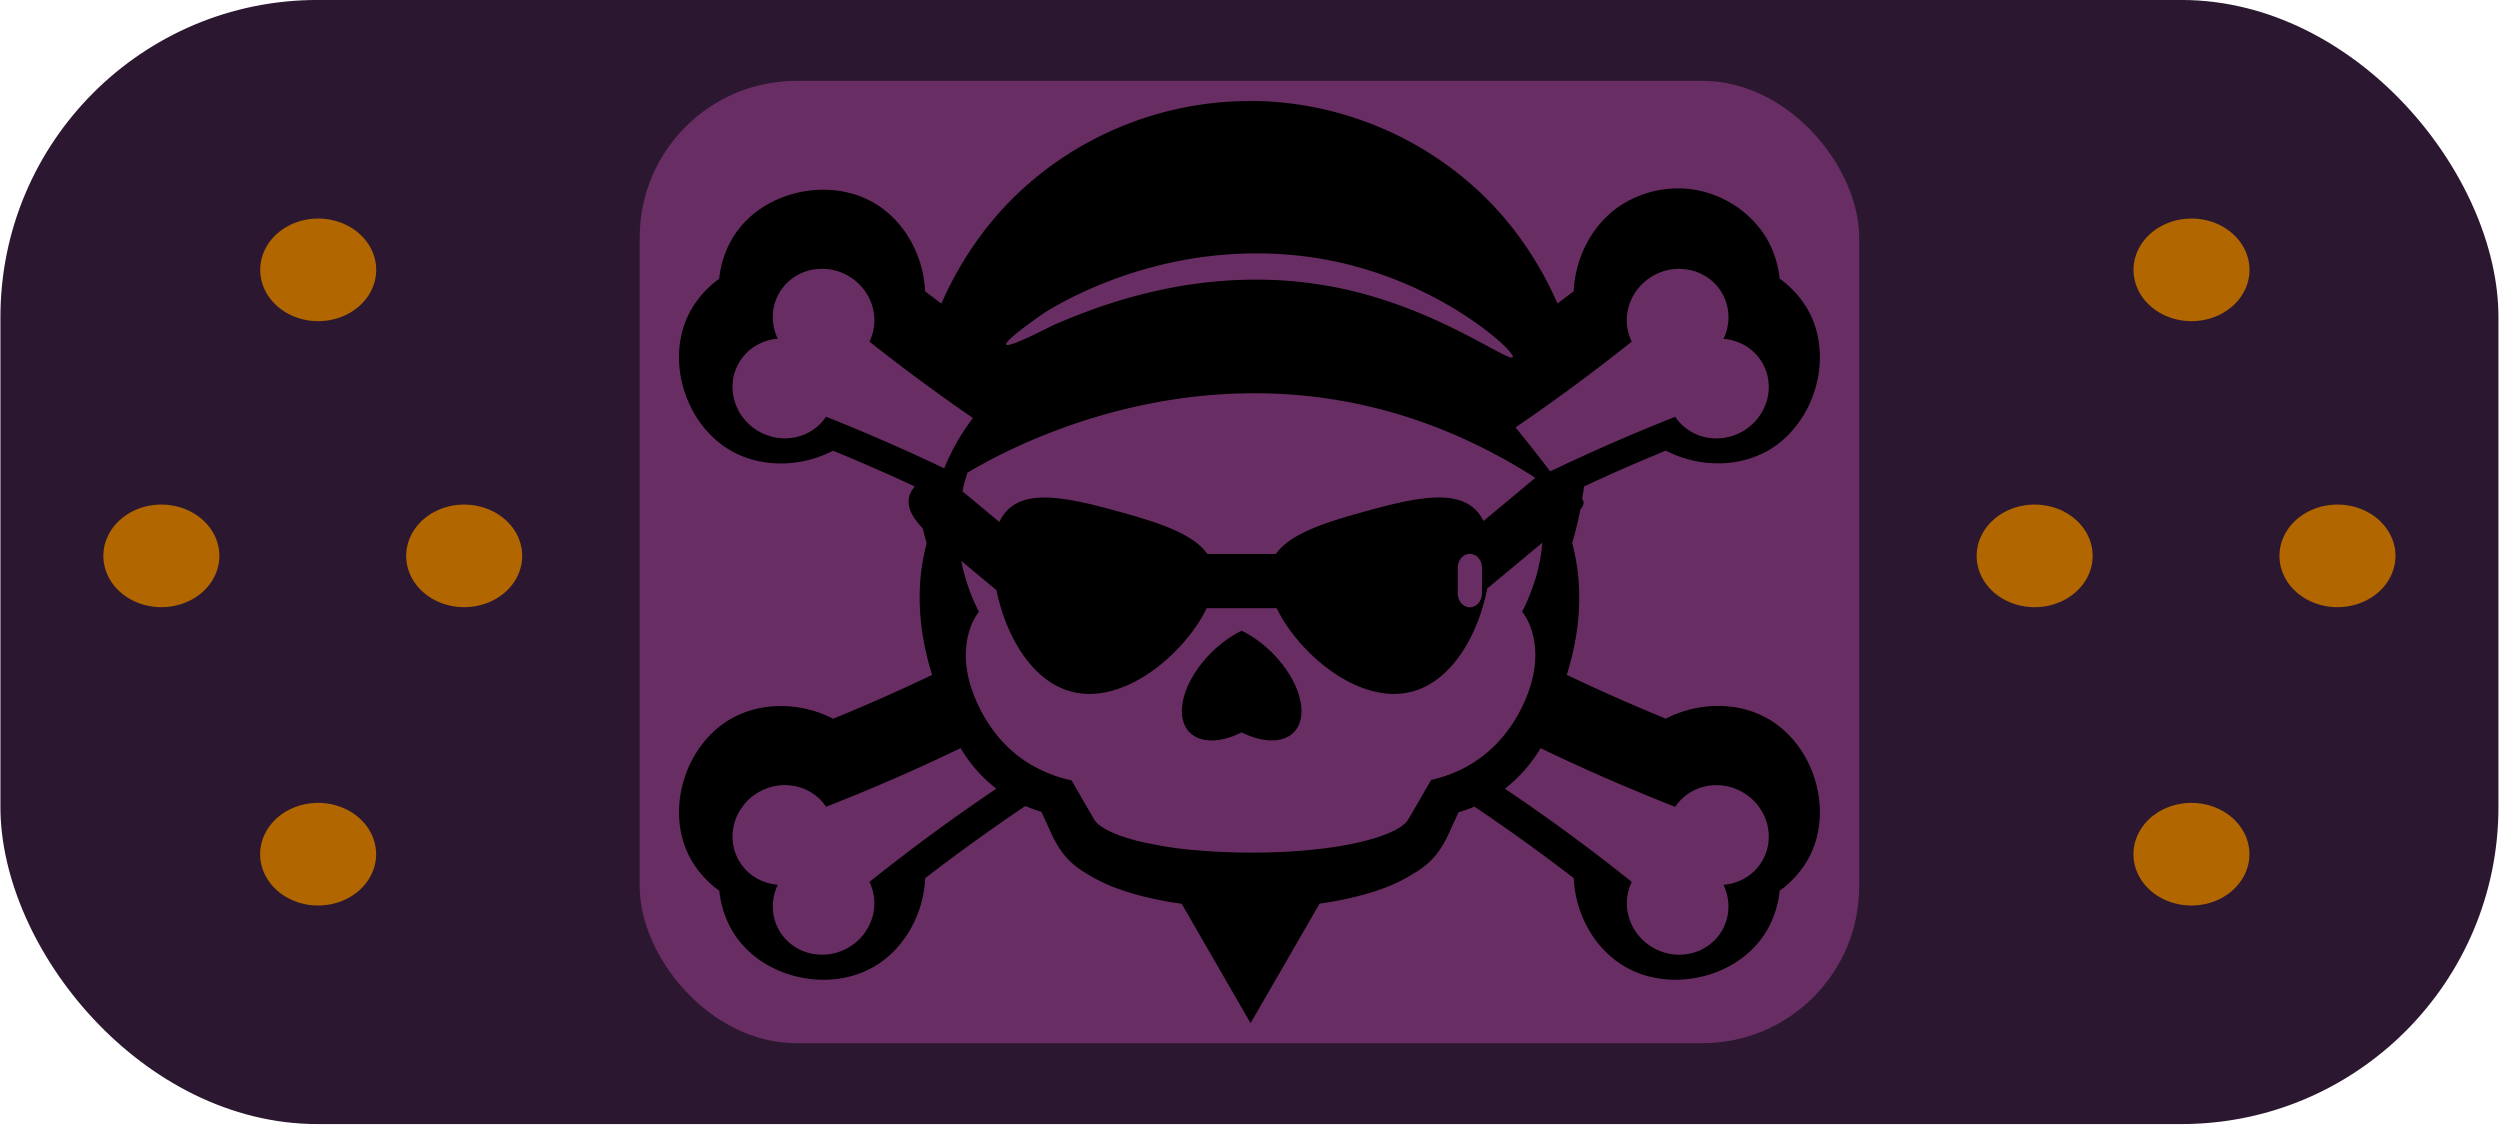<svg xmlns="http://www.w3.org/2000/svg" height="90" width="200" viewBox="0 0 52.917 23.812"><g transform="translate(11.579 .022) scale(.282)"><rect ry="23.798" height="84.374" width="187.5" y="-.081" x="-41.028" fill="#2b1830"/><rect ry="11.764" height="72.23" width="91.533" y="5.991" x="6.955" fill="#682e63"/><path style="isolation:auto;mix-blend-mode:normal" d="M52.726 7.496l-.015.007a3.981 5.035 0 0 0-.03.002c-6.375.009-12.743 2.491-17.486 7.073-2.324 2.243-4.24 5.033-5.596 8.13-.406-.308-.815-.607-1.219-.92-.115-2.673-1.546-5.314-3.858-6.65-3.498-2.02-8.603-.81-10.662 2.758a4.007 4.007 0 0 0-.001 0 7.535 7.535 0 0 0-.937 2.948 7.52 7.52 0 0 0-2.083 2.28 4.007 4.007 0 0 0-.001.004c-2.06 3.566-.554 8.59 2.943 10.609a4.007 4.007 0 0 0 .005.004c2.311 1.33 5.312 1.245 7.681.01a137.68 137.68 0 0 1 6.135 2.685 26.694 26.694 0 0 0 .001.004c-.62.68-.796 1.726.596 3.127a26.694 26.694 0 0 0 .298 1.137c-.92 3.402-.545 6.857.41 9.875a143.61 143.61 0 0 1-7.435 3.292c-2.371-1.236-5.375-1.321-7.686.015a4.007 4.007 0 0 0-.003 0c-3.497 2.017-5.002 7.045-2.941 10.61a4.007 4.007 0 0 0 .002.002c.522.904 1.248 1.67 2.085 2.285a7.553 7.553 0 0 0 .936 2.94 4.007 4.007 0 0 0 .003.005c2.06 3.567 7.164 4.778 10.66 2.759a4.007 4.007 0 0 0 .005-.003c2.308-1.336 3.737-3.978 3.852-6.648a143.66 143.66 0 0 1 7.518-5.418c.38.165.782.31 1.204.437l.752 1.642c.92 2.004 1.969 2.597 2.952 3.18.985.584 2.026.99 3.21 1.333a25.55 25.55 0 0 0 3.614.746l2.3 3.983 2.872 4.979 2.877-4.979 2.306-3.995a25.486 25.486 0 0 0 3.53-.734c1.183-.342 2.229-.749 3.21-1.332.985-.585 2.034-1.176 2.951-3.181l.739-1.611c.417-.12.814-.259 1.192-.418a142.57 142.57 0 0 1 7.452 5.366c.115 2.673 1.543 5.314 3.85 6.648a4.007 4.007 0 0 0 .006.002c3.496 2.018 8.602.81 10.66-2.757a4.007 4.007 0 0 0 .005-.006 7.479 7.479 0 0 0 .934-2.94 7.542 7.542 0 0 0 2.087-2.286 4.007 4.007 0 0 0 .001-.002c2.06-3.569.553-8.595-2.944-10.614-2.312-1.334-5.316-1.252-7.688-.015a141.9 141.9 0 0 1-7.435-3.293c.957-3.022 1.33-6.48.407-9.888a26.611 26.611 0 0 0 .61-2.505c.295-.362.306-.591.133-.8a26.611 26.611 0 0 0 .151-.948 142.48 142.48 0 0 1 6.137-2.686c2.371 1.236 5.37 1.32 7.68-.012a4.007 4.007 0 0 0 .006-.002c3.496-2.02 5.003-7.043 2.944-10.61a4.007 4.007 0 0 0-.002-.006c-.522-.9-1.247-1.667-2.084-2.28-.114-1.032-.417-2.044-.938-2.948a4.007 4.007 0 0 0-.001-.003c-1.31-2.27-3.854-3.74-6.437-3.819a8.001 8.001 0 0 0-4.222 1.065 4.007 4.007 0 0 0-.003 0c-2.311 1.337-3.742 3.974-3.858 6.648-.404.315-.812.613-1.218.922-1.357-3.099-3.275-5.888-5.598-8.132-4.753-4.589-11.132-7.073-17.519-7.073zm.946 11.447a28.57 28.57 0 0 1 4.822.473c4.579.855 8.222 2.733 10.586 4.3 2.387 1.585 3.53 2.856 3.41 3.014-.159.21-1.564-.709-4.031-1.95-2.446-1.228-6.011-2.788-10.295-3.477a30.77 30.77 0 0 0-4.52-.391 33.794 33.794 0 0 0-7.27.703c-3.514.72-6.38 1.843-8.431 2.736-2.086 1.068-3.37 1.613-3.48 1.432s.974-1.064 2.925-2.424c1.967-1.198 4.885-2.61 8.578-3.527a30.386 30.386 0 0 1 7.706-.89zm-33.153 1.156a3.848 3.71 30 0 1 .268.001 3.848 3.71 30 0 1 1.825.53 3.848 3.71 30 0 1 1.587 4.932 145.03 145.03 0 0 0 7.767 5.735 16.495 16.495 0 0 0-2.154 3.777 145.32 145.32 0 0 0-8.87-3.874 3.848 3.71 30 0 1-5.063 1.092 3.848 3.71 30 0 1-1.474-5.138 3.848 3.71 30 0 1 2.915-1.805 3.848 3.71 30 0 1 .105-3.432 3.848 3.71 30 0 1 3.094-1.818zm64.579.001l.009.006a3.71 3.848 60 0 1 3.091 1.819 3.71 3.848 60 0 1 .106 3.431 3.71 3.848 60 0 1 2.918 1.805 3.71 3.848 60 0 1-1.48 5.137 3.71 3.848 60 0 1-5.059-1.092 145.19 145.19 0 0 0-9.388 4.097 115.97 115.97 0 0 0-2.6-3.3 145 145 0 0 0 8.722-6.441 3.71 3.848 60 0 1 1.586-4.932 3.71 3.848 60 0 1 2.095-.53zm-31.576 9.34c6.298.072 13.4 1.699 20.654 6.343v.009l-3.886 3.234c-.623-1.269-1.778-1.75-3.284-1.763-1.577-.015-3.535.47-5.645 1.056-3.013.833-5.57 1.659-6.654 3.18h-5.14c-1.083-1.521-3.636-2.348-6.652-3.18-2.108-.583-4.067-1.067-5.646-1.052-1.533.014-2.706.509-3.32 1.834l-2.761-2.298a21.97 16.772 0 0 1 .085-.416c.02-.077.037-.155.058-.231a21.97 16.772 0 0 1 .071-.244c.051-.171.102-.343.16-.513 2.658-1.592 10.534-5.742 20.712-5.952.413-.009.829-.011 1.249-.006zm21.184 11.217c-.034.423-.093.845-.169 1.264a21.97 16.772 0 0 1-.033.166 13.22 13.22 0 0 1-.28 1.175 21.97 16.772 0 0 1-.1.296 14.13 14.13 0 0 1-.932 2.269c.132.176.247.36.35.546a4.422 4.422 0 0 1 .037.07c.1.189.186.38.254.574.537 1.535.423 3.172-.157 4.803a11.744 11.744 0 0 1-1.163 2.36c-.103.159-.218.315-.331.471a9.598 9.598 0 0 1-2.954 2.696l-.008.005a9.67 9.67 0 0 1-.813.423c-.083.038-.171.072-.257.108a9.67 9.67 0 0 1-1.518.513c-.08.02-.157.04-.237.058a9.67 9.67 0 0 1-.032.008v.001h-.003l-1.71 2.954c-.279.48-1.084.951-2.327 1.353-.828.268-1.85.506-3.037.694-.595.094-1.232.176-1.907.243-1.349.135-2.85.21-4.477.21h-.099c-1.507 0-2.892-.07-4.162-.187-.1-.01-.212-.013-.31-.023h-.003a33.464 33.464 0 0 1-1.902-.243h-.003c-.228-.036-.418-.081-.633-.12-.347-.065-.708-.126-1.022-.198a16.458 16.458 0 0 1-1.381-.376c-1.243-.402-2.048-.874-2.326-1.353l-1.698-2.928h-.004a9.801 9.801 0 0 1-.81-.203l-.029-.01a9.534 9.534 0 0 1-.647-.222c-.111-.04-.215-.087-.323-.13a10.126 10.126 0 0 1-1.162-.574l-.003.002a9.574 9.574 0 0 1-2.82-2.508l.003-.002a10.772 10.772 0 0 1-.904-1.396c-1.157-2.151-1.601-4.378-.884-6.423a4.521 4.521 0 0 1 .638-1.184 21.97 16.772 0 0 1-.62-1.374 13.742 13.742 0 0 1-.299-.866 21.97 16.772 0 0 1-.141-.456 13.742 13.742 0 0 1-.262-1.095 21.97 16.772 0 0 1-.004-.025l2.644 2.197c.66 3.28 2.558 6.768 5.564 7.598 3.997 1.103 8.587-2.862 10.212-6.248h5.256c1.626 3.386 6.214 7.35 10.21 6.248 3.043-.839 4.956-4.406 5.593-7.722zm-5.44.837c.506 0 .913.473.913 1.06v1.888c0 .588-.407 1.06-.913 1.06s-.91-.472-.91-1.06v-1.888c0-.587.405-1.06.91-1.06zm-17.13 5.768l-.025.012c-2.465 1.217-4.461 3.914-4.46 6.021 0 2.108 1.996 2.83 4.46 1.613l.03-.012.027.012c2.463 1.215 4.46.496 4.46-1.611s-1.996-4.803-4.46-6.019l-.026-.01zm-21.094 8.813a10.963 10.963 0 0 0 2.681 3.046 143.8 143.8 0 0 0-9.524 6.998 3.71 3.848 60 0 1-1.584 4.93 3.71 3.848 60 0 1-5.188-1.29 3.71 3.848 60 0 1-.105-3.43 3.71 3.848 60 0 1-2.917-1.807 3.71 3.848 60 0 1 1.475-5.138 3.71 3.848 60 0 1 5.065 1.092 143.3 143.3 0 0 0 10.097-4.401zm43.532.003A143.64 143.64 0 0 0 84.68 60.48a3.848 3.71 30 0 1 5.064-1.093 3.848 3.71 30 0 1 1.477 5.138 3.848 3.71 30 0 1-2.92 1.808 3.848 3.71 30 0 1-.104 3.427 3.848 3.71 30 0 1-5.189 1.289 3.848 3.71 30 0 1-1.584-4.931 143.89 143.89 0 0 0-9.527-6.998 10.951 10.951 0 0 0 2.679-3.042z"/><path d="M-17.176 16.326a4.353 3.85 0 0 0-4.352 3.85 4.353 3.85 0 0 0 4.352 3.85 4.353 3.85 0 0 0 4.352-3.85 4.353 3.85 0 0 0-4.352-3.85zm140.61 0a4.353 3.85 0 0 0-4.352 3.85 4.353 3.85 0 0 0 4.352 3.85 4.353 3.85 0 0 0 4.352-3.85 4.353 3.85 0 0 0-4.352-3.85zm-152.38 21.469a4.353 3.85 0 0 0-4.354 3.85 4.353 3.85 0 0 0 4.354 3.85 4.353 3.85 0 0 0 4.352-3.85 4.353 3.85 0 0 0-4.352-3.85zm22.727 0a4.353 3.85 0 0 0-4.352 3.85 4.353 3.85 0 0 0 4.352 3.85 4.353 3.85 0 0 0 4.354-3.85 4.353 3.85 0 0 0-4.354-3.85zm117.88 0a4.353 3.85 0 0 0-4.354 3.85 4.353 3.85 0 0 0 4.354 3.85 4.353 3.85 0 0 0 4.352-3.85 4.353 3.85 0 0 0-4.352-3.85zm22.727 0a4.353 3.85 0 0 0-4.352 3.85 4.353 3.85 0 0 0 4.352 3.85 4.353 3.85 0 0 0 4.354-3.85 4.353 3.85 0 0 0-4.354-3.85zm-151.57 22.391a4.353 3.85 0 0 0-4.352 3.85 4.353 3.85 0 0 0 4.352 3.851 4.353 3.85 0 0 0 4.352-3.85 4.353 3.85 0 0 0-4.352-3.851zm140.61 0a4.353 3.85 0 0 0-4.352 3.85 4.353 3.85 0 0 0 4.352 3.851 4.353 3.85 0 0 0 4.352-3.85 4.353 3.85 0 0 0-4.352-3.851z" fill="#b26600"/></g></svg>